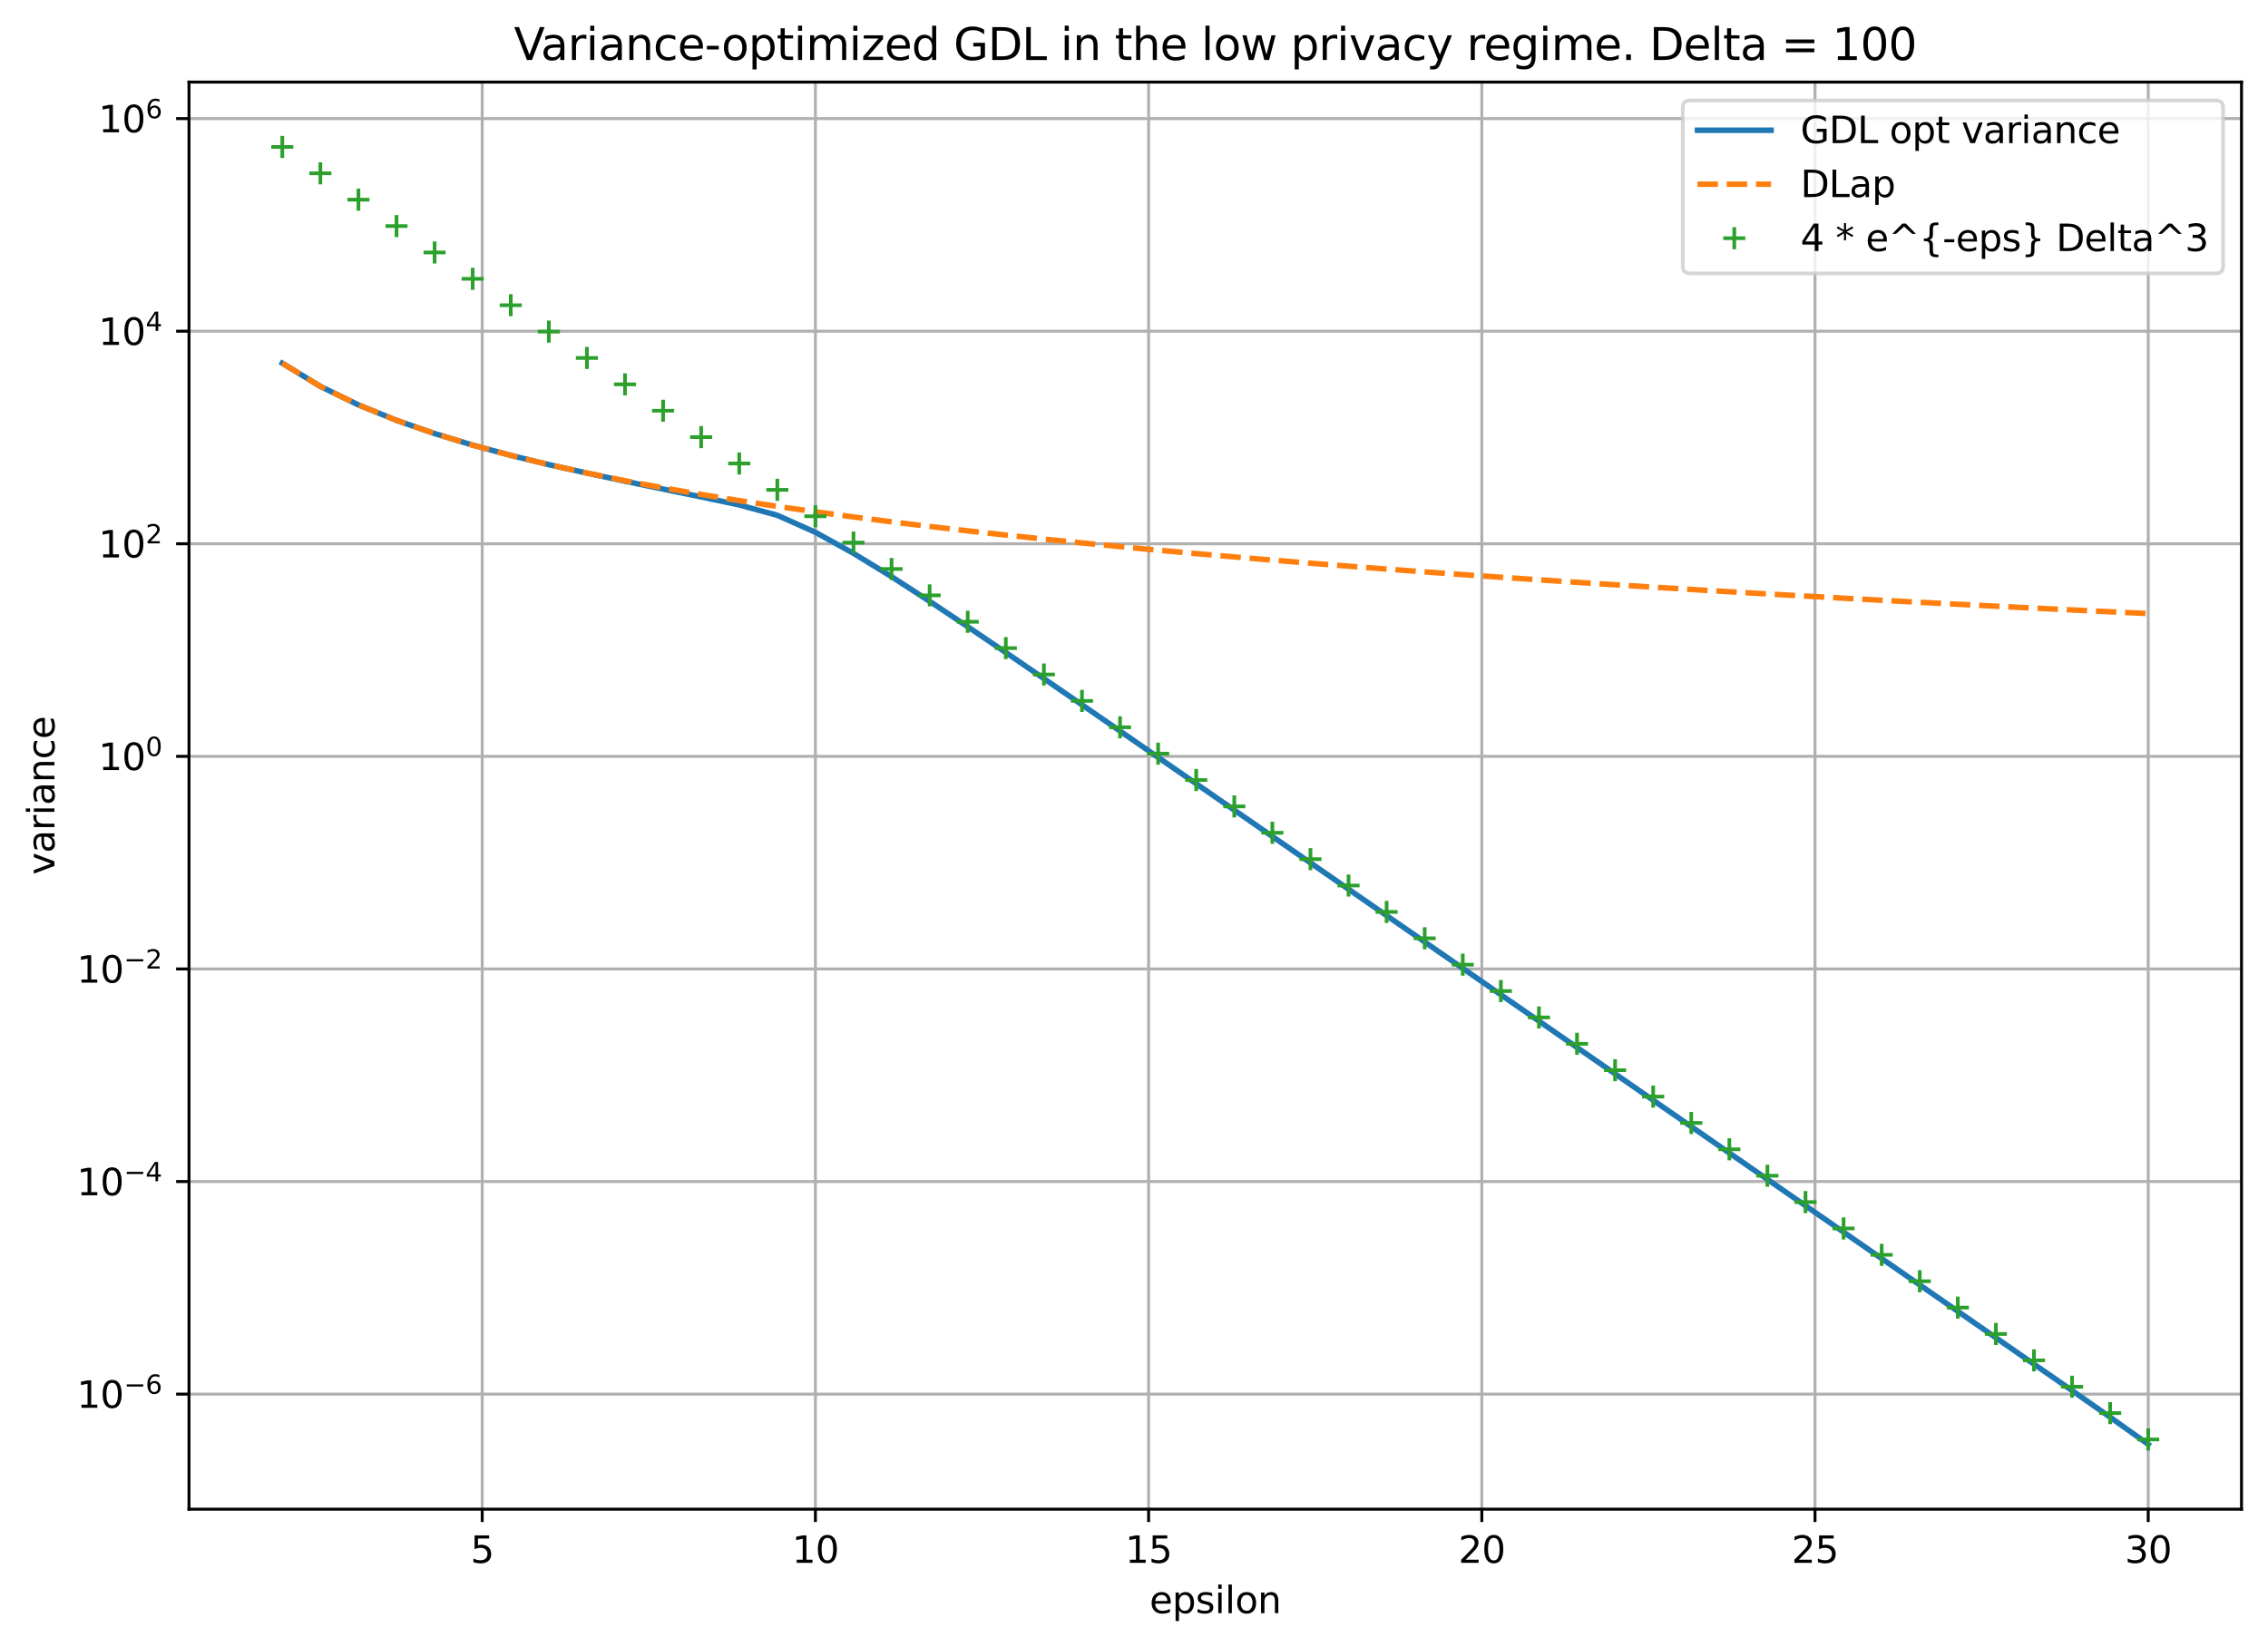 <?xml version="1.0" encoding="utf-8" standalone="no"?>
<!DOCTYPE svg PUBLIC "-//W3C//DTD SVG 1.1//EN"
  "http://www.w3.org/Graphics/SVG/1.1/DTD/svg11.dtd">
<svg xmlns:xlink="http://www.w3.org/1999/xlink" width="616.578pt" height="447.954pt" viewBox="0 0 616.578 447.954" xmlns="http://www.w3.org/2000/svg" version="1.1">
 <defs>
  <style type="text/css">*{stroke-linejoin: round; stroke-linecap: butt}</style>
 </defs>
 <g id="figure_1">
  <g id="patch_1">
   <path d="M 0 447.954 
L 616.578 447.954 
L 616.578 0 
L 0 0 
z
" style="fill: #ffffff"/>
  </g>
  <g id="axes_1">
   <g id="patch_2">
    <path d="M 51.378 410.398 
L 609.378 410.398 
L 609.378 22.318 
L 51.378 22.318 
z
" style="fill: #ffffff"/>
   </g>
   <g id="matplotlib.axis_1">
    <g id="xtick_1">
     <g id="line2d_1">
      <path d="M 131.092 410.398 
L 131.092 22.318 
" clip-path="url(#pfd96008041)" style="fill: none; stroke: #b0b0b0; stroke-width: 0.8; stroke-linecap: square"/>
     </g>
     <g id="line2d_2">
      <defs>
       <path id="m57e7117f7c" d="M 0 0 
L 0 3.5 
" style="stroke: #000000; stroke-width: 0.8"/>
      </defs>
      <g>
       <use xlink:href="#m57e7117f7c" x="131.092" y="410.398" style="stroke: #000000; stroke-width: 0.8"/>
      </g>
     </g>
     <g id="text_1">
      <!-- 5 -->
      <g transform="translate(127.911 424.997) scale(0.1 -0.1)">
       <defs>
        <path id="DejaVuSans-35" d="M 691 4666 
L 3169 4666 
L 3169 4134 
L 1269 4134 
L 1269 2991 
Q 1406 3038 1543 3061 
Q 1681 3084 1819 3084 
Q 2600 3084 3056 2656 
Q 3513 2228 3513 1497 
Q 3513 744 3044 326 
Q 2575 -91 1722 -91 
Q 1428 -91 1123 -41 
Q 819 9 494 109 
L 494 744 
Q 775 591 1075 516 
Q 1375 441 1709 441 
Q 2250 441 2565 725 
Q 2881 1009 2881 1497 
Q 2881 1984 2565 2268 
Q 2250 2553 1709 2553 
Q 1456 2553 1204 2497 
Q 953 2441 691 2322 
L 691 4666 
z
" transform="scale(0.016)"/>
       </defs>
       <use xlink:href="#DejaVuSans-35"/>
      </g>
     </g>
    </g>
    <g id="xtick_2">
     <g id="line2d_3">
      <path d="M 221.677 410.398 
L 221.677 22.318 
" clip-path="url(#pfd96008041)" style="fill: none; stroke: #b0b0b0; stroke-width: 0.8; stroke-linecap: square"/>
     </g>
     <g id="line2d_4">
      <g>
       <use xlink:href="#m57e7117f7c" x="221.677" y="410.398" style="stroke: #000000; stroke-width: 0.8"/>
      </g>
     </g>
     <g id="text_2">
      <!-- 10 -->
      <g transform="translate(215.314 424.997) scale(0.1 -0.1)">
       <defs>
        <path id="DejaVuSans-31" d="M 794 531 
L 1825 531 
L 1825 4091 
L 703 3866 
L 703 4441 
L 1819 4666 
L 2450 4666 
L 2450 531 
L 3481 531 
L 3481 0 
L 794 0 
L 794 531 
z
" transform="scale(0.016)"/>
        <path id="DejaVuSans-30" d="M 2034 4250 
Q 1547 4250 1301 3770 
Q 1056 3291 1056 2328 
Q 1056 1369 1301 889 
Q 1547 409 2034 409 
Q 2525 409 2770 889 
Q 3016 1369 3016 2328 
Q 3016 3291 2770 3770 
Q 2525 4250 2034 4250 
z
M 2034 4750 
Q 2819 4750 3233 4129 
Q 3647 3509 3647 2328 
Q 3647 1150 3233 529 
Q 2819 -91 2034 -91 
Q 1250 -91 836 529 
Q 422 1150 422 2328 
Q 422 3509 836 4129 
Q 1250 4750 2034 4750 
z
" transform="scale(0.016)"/>
       </defs>
       <use xlink:href="#DejaVuSans-31"/>
       <use xlink:href="#DejaVuSans-30" x="63.623"/>
      </g>
     </g>
    </g>
    <g id="xtick_3">
     <g id="line2d_5">
      <path d="M 312.261 410.398 
L 312.261 22.318 
" clip-path="url(#pfd96008041)" style="fill: none; stroke: #b0b0b0; stroke-width: 0.8; stroke-linecap: square"/>
     </g>
     <g id="line2d_6">
      <g>
       <use xlink:href="#m57e7117f7c" x="312.261" y="410.398" style="stroke: #000000; stroke-width: 0.8"/>
      </g>
     </g>
     <g id="text_3">
      <!-- 15 -->
      <g transform="translate(305.899 424.997) scale(0.1 -0.1)">
       <use xlink:href="#DejaVuSans-31"/>
       <use xlink:href="#DejaVuSans-35" x="63.623"/>
      </g>
     </g>
    </g>
    <g id="xtick_4">
     <g id="line2d_7">
      <path d="M 402.846 410.398 
L 402.846 22.318 
" clip-path="url(#pfd96008041)" style="fill: none; stroke: #b0b0b0; stroke-width: 0.8; stroke-linecap: square"/>
     </g>
     <g id="line2d_8">
      <g>
       <use xlink:href="#m57e7117f7c" x="402.846" y="410.398" style="stroke: #000000; stroke-width: 0.8"/>
      </g>
     </g>
     <g id="text_4">
      <!-- 20 -->
      <g transform="translate(396.483 424.997) scale(0.1 -0.1)">
       <defs>
        <path id="DejaVuSans-32" d="M 1228 531 
L 3431 531 
L 3431 0 
L 469 0 
L 469 531 
Q 828 903 1448 1529 
Q 2069 2156 2228 2338 
Q 2531 2678 2651 2914 
Q 2772 3150 2772 3378 
Q 2772 3750 2511 3984 
Q 2250 4219 1831 4219 
Q 1534 4219 1204 4116 
Q 875 4013 500 3803 
L 500 4441 
Q 881 4594 1212 4672 
Q 1544 4750 1819 4750 
Q 2544 4750 2975 4387 
Q 3406 4025 3406 3419 
Q 3406 3131 3298 2873 
Q 3191 2616 2906 2266 
Q 2828 2175 2409 1742 
Q 1991 1309 1228 531 
z
" transform="scale(0.016)"/>
       </defs>
       <use xlink:href="#DejaVuSans-32"/>
       <use xlink:href="#DejaVuSans-30" x="63.623"/>
      </g>
     </g>
    </g>
    <g id="xtick_5">
     <g id="line2d_9">
      <path d="M 493.43 410.398 
L 493.43 22.318 
" clip-path="url(#pfd96008041)" style="fill: none; stroke: #b0b0b0; stroke-width: 0.8; stroke-linecap: square"/>
     </g>
     <g id="line2d_10">
      <g>
       <use xlink:href="#m57e7117f7c" x="493.43" y="410.398" style="stroke: #000000; stroke-width: 0.8"/>
      </g>
     </g>
     <g id="text_5">
      <!-- 25 -->
      <g transform="translate(487.068 424.997) scale(0.1 -0.1)">
       <use xlink:href="#DejaVuSans-32"/>
       <use xlink:href="#DejaVuSans-35" x="63.623"/>
      </g>
     </g>
    </g>
    <g id="xtick_6">
     <g id="line2d_11">
      <path d="M 584.014 410.398 
L 584.014 22.318 
" clip-path="url(#pfd96008041)" style="fill: none; stroke: #b0b0b0; stroke-width: 0.8; stroke-linecap: square"/>
     </g>
     <g id="line2d_12">
      <g>
       <use xlink:href="#m57e7117f7c" x="584.014" y="410.398" style="stroke: #000000; stroke-width: 0.8"/>
      </g>
     </g>
     <g id="text_6">
      <!-- 30 -->
      <g transform="translate(577.652 424.997) scale(0.1 -0.1)">
       <defs>
        <path id="DejaVuSans-33" d="M 2597 2516 
Q 3050 2419 3304 2112 
Q 3559 1806 3559 1356 
Q 3559 666 3084 287 
Q 2609 -91 1734 -91 
Q 1441 -91 1130 -33 
Q 819 25 488 141 
L 488 750 
Q 750 597 1062 519 
Q 1375 441 1716 441 
Q 2309 441 2620 675 
Q 2931 909 2931 1356 
Q 2931 1769 2642 2001 
Q 2353 2234 1838 2234 
L 1294 2234 
L 1294 2753 
L 1863 2753 
Q 2328 2753 2575 2939 
Q 2822 3125 2822 3475 
Q 2822 3834 2567 4026 
Q 2313 4219 1838 4219 
Q 1578 4219 1281 4162 
Q 984 4106 628 3988 
L 628 4550 
Q 988 4650 1302 4700 
Q 1616 4750 1894 4750 
Q 2613 4750 3031 4423 
Q 3450 4097 3450 3541 
Q 3450 3153 3228 2886 
Q 3006 2619 2597 2516 
z
" transform="scale(0.016)"/>
       </defs>
       <use xlink:href="#DejaVuSans-33"/>
       <use xlink:href="#DejaVuSans-30" x="63.623"/>
      </g>
     </g>
    </g>
    <g id="text_7">
     <!-- epsilon -->
     <g transform="translate(312.516 438.675) scale(0.1 -0.1)">
      <defs>
       <path id="DejaVuSans-65" d="M 3597 1894 
L 3597 1613 
L 953 1613 
Q 991 1019 1311 708 
Q 1631 397 2203 397 
Q 2534 397 2845 478 
Q 3156 559 3463 722 
L 3463 178 
Q 3153 47 2828 -22 
Q 2503 -91 2169 -91 
Q 1331 -91 842 396 
Q 353 884 353 1716 
Q 353 2575 817 3079 
Q 1281 3584 2069 3584 
Q 2775 3584 3186 3129 
Q 3597 2675 3597 1894 
z
M 3022 2063 
Q 3016 2534 2758 2815 
Q 2500 3097 2075 3097 
Q 1594 3097 1305 2825 
Q 1016 2553 972 2059 
L 3022 2063 
z
" transform="scale(0.016)"/>
       <path id="DejaVuSans-70" d="M 1159 525 
L 1159 -1331 
L 581 -1331 
L 581 3500 
L 1159 3500 
L 1159 2969 
Q 1341 3281 1617 3432 
Q 1894 3584 2278 3584 
Q 2916 3584 3314 3078 
Q 3713 2572 3713 1747 
Q 3713 922 3314 415 
Q 2916 -91 2278 -91 
Q 1894 -91 1617 61 
Q 1341 213 1159 525 
z
M 3116 1747 
Q 3116 2381 2855 2742 
Q 2594 3103 2138 3103 
Q 1681 3103 1420 2742 
Q 1159 2381 1159 1747 
Q 1159 1113 1420 752 
Q 1681 391 2138 391 
Q 2594 391 2855 752 
Q 3116 1113 3116 1747 
z
" transform="scale(0.016)"/>
       <path id="DejaVuSans-73" d="M 2834 3397 
L 2834 2853 
Q 2591 2978 2328 3040 
Q 2066 3103 1784 3103 
Q 1356 3103 1142 2972 
Q 928 2841 928 2578 
Q 928 2378 1081 2264 
Q 1234 2150 1697 2047 
L 1894 2003 
Q 2506 1872 2764 1633 
Q 3022 1394 3022 966 
Q 3022 478 2636 193 
Q 2250 -91 1575 -91 
Q 1294 -91 989 -36 
Q 684 19 347 128 
L 347 722 
Q 666 556 975 473 
Q 1284 391 1588 391 
Q 1994 391 2212 530 
Q 2431 669 2431 922 
Q 2431 1156 2273 1281 
Q 2116 1406 1581 1522 
L 1381 1569 
Q 847 1681 609 1914 
Q 372 2147 372 2553 
Q 372 3047 722 3315 
Q 1072 3584 1716 3584 
Q 2034 3584 2315 3537 
Q 2597 3491 2834 3397 
z
" transform="scale(0.016)"/>
       <path id="DejaVuSans-69" d="M 603 3500 
L 1178 3500 
L 1178 0 
L 603 0 
L 603 3500 
z
M 603 4863 
L 1178 4863 
L 1178 4134 
L 603 4134 
L 603 4863 
z
" transform="scale(0.016)"/>
       <path id="DejaVuSans-6c" d="M 603 4863 
L 1178 4863 
L 1178 0 
L 603 0 
L 603 4863 
z
" transform="scale(0.016)"/>
       <path id="DejaVuSans-6f" d="M 1959 3097 
Q 1497 3097 1228 2736 
Q 959 2375 959 1747 
Q 959 1119 1226 758 
Q 1494 397 1959 397 
Q 2419 397 2687 759 
Q 2956 1122 2956 1747 
Q 2956 2369 2687 2733 
Q 2419 3097 1959 3097 
z
M 1959 3584 
Q 2709 3584 3137 3096 
Q 3566 2609 3566 1747 
Q 3566 888 3137 398 
Q 2709 -91 1959 -91 
Q 1206 -91 779 398 
Q 353 888 353 1747 
Q 353 2609 779 3096 
Q 1206 3584 1959 3584 
z
" transform="scale(0.016)"/>
       <path id="DejaVuSans-6e" d="M 3513 2113 
L 3513 0 
L 2938 0 
L 2938 2094 
Q 2938 2591 2744 2837 
Q 2550 3084 2163 3084 
Q 1697 3084 1428 2787 
Q 1159 2491 1159 1978 
L 1159 0 
L 581 0 
L 581 3500 
L 1159 3500 
L 1159 2956 
Q 1366 3272 1645 3428 
Q 1925 3584 2291 3584 
Q 2894 3584 3203 3211 
Q 3513 2838 3513 2113 
z
" transform="scale(0.016)"/>
      </defs>
      <use xlink:href="#DejaVuSans-65"/>
      <use xlink:href="#DejaVuSans-70" x="61.523"/>
      <use xlink:href="#DejaVuSans-73" x="125"/>
      <use xlink:href="#DejaVuSans-69" x="177.1"/>
      <use xlink:href="#DejaVuSans-6c" x="204.883"/>
      <use xlink:href="#DejaVuSans-6f" x="232.666"/>
      <use xlink:href="#DejaVuSans-6e" x="293.848"/>
     </g>
    </g>
   </g>
   <g id="matplotlib.axis_2">
    <g id="ytick_1">
     <g id="line2d_13">
      <path d="M 51.378 379.115 
L 609.378 379.115 
" clip-path="url(#pfd96008041)" style="fill: none; stroke: #b0b0b0; stroke-width: 0.8; stroke-linecap: square"/>
     </g>
     <g id="line2d_14">
      <defs>
       <path id="mcd024472d4" d="M 0 0 
L -3.5 0 
" style="stroke: #000000; stroke-width: 0.8"/>
      </defs>
      <g>
       <use xlink:href="#mcd024472d4" x="51.378" y="379.115" style="stroke: #000000; stroke-width: 0.8"/>
      </g>
     </g>
     <g id="text_8">
      <!-- $\mathdefault{10^{-6}}$ -->
      <g transform="translate(20.878 382.914) scale(0.1 -0.1)">
       <defs>
        <path id="DejaVuSans-2212" d="M 678 2272 
L 4684 2272 
L 4684 1741 
L 678 1741 
L 678 2272 
z
" transform="scale(0.016)"/>
        <path id="DejaVuSans-36" d="M 2113 2584 
Q 1688 2584 1439 2293 
Q 1191 2003 1191 1497 
Q 1191 994 1439 701 
Q 1688 409 2113 409 
Q 2538 409 2786 701 
Q 3034 994 3034 1497 
Q 3034 2003 2786 2293 
Q 2538 2584 2113 2584 
z
M 3366 4563 
L 3366 3988 
Q 3128 4100 2886 4159 
Q 2644 4219 2406 4219 
Q 1781 4219 1451 3797 
Q 1122 3375 1075 2522 
Q 1259 2794 1537 2939 
Q 1816 3084 2150 3084 
Q 2853 3084 3261 2657 
Q 3669 2231 3669 1497 
Q 3669 778 3244 343 
Q 2819 -91 2113 -91 
Q 1303 -91 875 529 
Q 447 1150 447 2328 
Q 447 3434 972 4092 
Q 1497 4750 2381 4750 
Q 2619 4750 2861 4703 
Q 3103 4656 3366 4563 
z
" transform="scale(0.016)"/>
       </defs>
       <use xlink:href="#DejaVuSans-31" transform="translate(0 0.766)"/>
       <use xlink:href="#DejaVuSans-30" transform="translate(63.623 0.766)"/>
       <use xlink:href="#DejaVuSans-2212" transform="translate(128.203 39.047) scale(0.7)"/>
       <use xlink:href="#DejaVuSans-36" transform="translate(186.855 39.047) scale(0.7)"/>
      </g>
     </g>
    </g>
    <g id="ytick_2">
     <g id="line2d_15">
      <path d="M 51.378 321.305 
L 609.378 321.305 
" clip-path="url(#pfd96008041)" style="fill: none; stroke: #b0b0b0; stroke-width: 0.8; stroke-linecap: square"/>
     </g>
     <g id="line2d_16">
      <g>
       <use xlink:href="#mcd024472d4" x="51.378" y="321.305" style="stroke: #000000; stroke-width: 0.8"/>
      </g>
     </g>
     <g id="text_9">
      <!-- $\mathdefault{10^{-4}}$ -->
      <g transform="translate(20.878 325.104) scale(0.1 -0.1)">
       <defs>
        <path id="DejaVuSans-34" d="M 2419 4116 
L 825 1625 
L 2419 1625 
L 2419 4116 
z
M 2253 4666 
L 3047 4666 
L 3047 1625 
L 3713 1625 
L 3713 1100 
L 3047 1100 
L 3047 0 
L 2419 0 
L 2419 1100 
L 313 1100 
L 313 1709 
L 2253 4666 
z
" transform="scale(0.016)"/>
       </defs>
       <use xlink:href="#DejaVuSans-31" transform="translate(0 0.684)"/>
       <use xlink:href="#DejaVuSans-30" transform="translate(63.623 0.684)"/>
       <use xlink:href="#DejaVuSans-2212" transform="translate(128.203 38.966) scale(0.7)"/>
       <use xlink:href="#DejaVuSans-34" transform="translate(186.855 38.966) scale(0.7)"/>
      </g>
     </g>
    </g>
    <g id="ytick_3">
     <g id="line2d_17">
      <path d="M 51.378 263.495 
L 609.378 263.495 
" clip-path="url(#pfd96008041)" style="fill: none; stroke: #b0b0b0; stroke-width: 0.8; stroke-linecap: square"/>
     </g>
     <g id="line2d_18">
      <g>
       <use xlink:href="#mcd024472d4" x="51.378" y="263.495" style="stroke: #000000; stroke-width: 0.8"/>
      </g>
     </g>
     <g id="text_10">
      <!-- $\mathdefault{10^{-2}}$ -->
      <g transform="translate(20.878 267.294) scale(0.1 -0.1)">
       <use xlink:href="#DejaVuSans-31" transform="translate(0 0.766)"/>
       <use xlink:href="#DejaVuSans-30" transform="translate(63.623 0.766)"/>
       <use xlink:href="#DejaVuSans-2212" transform="translate(128.203 39.047) scale(0.7)"/>
       <use xlink:href="#DejaVuSans-32" transform="translate(186.855 39.047) scale(0.7)"/>
      </g>
     </g>
    </g>
    <g id="ytick_4">
     <g id="line2d_19">
      <path d="M 51.378 205.685 
L 609.378 205.685 
" clip-path="url(#pfd96008041)" style="fill: none; stroke: #b0b0b0; stroke-width: 0.8; stroke-linecap: square"/>
     </g>
     <g id="line2d_20">
      <g>
       <use xlink:href="#mcd024472d4" x="51.378" y="205.685" style="stroke: #000000; stroke-width: 0.8"/>
      </g>
     </g>
     <g id="text_11">
      <!-- $\mathdefault{10^{0}}$ -->
      <g transform="translate(26.778 209.484) scale(0.1 -0.1)">
       <use xlink:href="#DejaVuSans-31" transform="translate(0 0.766)"/>
       <use xlink:href="#DejaVuSans-30" transform="translate(63.623 0.766)"/>
       <use xlink:href="#DejaVuSans-30" transform="translate(128.203 39.047) scale(0.7)"/>
      </g>
     </g>
    </g>
    <g id="ytick_5">
     <g id="line2d_21">
      <path d="M 51.378 147.874 
L 609.378 147.874 
" clip-path="url(#pfd96008041)" style="fill: none; stroke: #b0b0b0; stroke-width: 0.8; stroke-linecap: square"/>
     </g>
     <g id="line2d_22">
      <g>
       <use xlink:href="#mcd024472d4" x="51.378" y="147.874" style="stroke: #000000; stroke-width: 0.8"/>
      </g>
     </g>
     <g id="text_12">
      <!-- $\mathdefault{10^{2}}$ -->
      <g transform="translate(26.778 151.674) scale(0.1 -0.1)">
       <use xlink:href="#DejaVuSans-31" transform="translate(0 0.766)"/>
       <use xlink:href="#DejaVuSans-30" transform="translate(63.623 0.766)"/>
       <use xlink:href="#DejaVuSans-32" transform="translate(128.203 39.047) scale(0.7)"/>
      </g>
     </g>
    </g>
    <g id="ytick_6">
     <g id="line2d_23">
      <path d="M 51.378 90.064 
L 609.378 90.064 
" clip-path="url(#pfd96008041)" style="fill: none; stroke: #b0b0b0; stroke-width: 0.8; stroke-linecap: square"/>
     </g>
     <g id="line2d_24">
      <g>
       <use xlink:href="#mcd024472d4" x="51.378" y="90.064" style="stroke: #000000; stroke-width: 0.8"/>
      </g>
     </g>
     <g id="text_13">
      <!-- $\mathdefault{10^{4}}$ -->
      <g transform="translate(26.778 93.863) scale(0.1 -0.1)">
       <use xlink:href="#DejaVuSans-31" transform="translate(0 0.684)"/>
       <use xlink:href="#DejaVuSans-30" transform="translate(63.623 0.684)"/>
       <use xlink:href="#DejaVuSans-34" transform="translate(128.203 38.966) scale(0.7)"/>
      </g>
     </g>
    </g>
    <g id="ytick_7">
     <g id="line2d_25">
      <path d="M 51.378 32.254 
L 609.378 32.254 
" clip-path="url(#pfd96008041)" style="fill: none; stroke: #b0b0b0; stroke-width: 0.8; stroke-linecap: square"/>
     </g>
     <g id="line2d_26">
      <g>
       <use xlink:href="#mcd024472d4" x="51.378" y="32.254" style="stroke: #000000; stroke-width: 0.8"/>
      </g>
     </g>
     <g id="text_14">
      <!-- $\mathdefault{10^{6}}$ -->
      <g transform="translate(26.778 36.053) scale(0.1 -0.1)">
       <use xlink:href="#DejaVuSans-31" transform="translate(0 0.766)"/>
       <use xlink:href="#DejaVuSans-30" transform="translate(63.623 0.766)"/>
       <use xlink:href="#DejaVuSans-36" transform="translate(128.203 39.047) scale(0.7)"/>
      </g>
     </g>
    </g>
    <g id="text_15">
     <!-- variance -->
     <g transform="translate(14.798 237.885) rotate(-90) scale(0.1 -0.1)">
      <defs>
       <path id="DejaVuSans-76" d="M 191 3500 
L 800 3500 
L 1894 563 
L 2988 3500 
L 3597 3500 
L 2284 0 
L 1503 0 
L 191 3500 
z
" transform="scale(0.016)"/>
       <path id="DejaVuSans-61" d="M 2194 1759 
Q 1497 1759 1228 1600 
Q 959 1441 959 1056 
Q 959 750 1161 570 
Q 1363 391 1709 391 
Q 2188 391 2477 730 
Q 2766 1069 2766 1631 
L 2766 1759 
L 2194 1759 
z
M 3341 1997 
L 3341 0 
L 2766 0 
L 2766 531 
Q 2569 213 2275 61 
Q 1981 -91 1556 -91 
Q 1019 -91 701 211 
Q 384 513 384 1019 
Q 384 1609 779 1909 
Q 1175 2209 1959 2209 
L 2766 2209 
L 2766 2266 
Q 2766 2663 2505 2880 
Q 2244 3097 1772 3097 
Q 1472 3097 1187 3025 
Q 903 2953 641 2809 
L 641 3341 
Q 956 3463 1253 3523 
Q 1550 3584 1831 3584 
Q 2591 3584 2966 3190 
Q 3341 2797 3341 1997 
z
" transform="scale(0.016)"/>
       <path id="DejaVuSans-72" d="M 2631 2963 
Q 2534 3019 2420 3045 
Q 2306 3072 2169 3072 
Q 1681 3072 1420 2755 
Q 1159 2438 1159 1844 
L 1159 0 
L 581 0 
L 581 3500 
L 1159 3500 
L 1159 2956 
Q 1341 3275 1631 3429 
Q 1922 3584 2338 3584 
Q 2397 3584 2469 3576 
Q 2541 3569 2628 3553 
L 2631 2963 
z
" transform="scale(0.016)"/>
       <path id="DejaVuSans-63" d="M 3122 3366 
L 3122 2828 
Q 2878 2963 2633 3030 
Q 2388 3097 2138 3097 
Q 1578 3097 1268 2742 
Q 959 2388 959 1747 
Q 959 1106 1268 751 
Q 1578 397 2138 397 
Q 2388 397 2633 464 
Q 2878 531 3122 666 
L 3122 134 
Q 2881 22 2623 -34 
Q 2366 -91 2075 -91 
Q 1284 -91 818 406 
Q 353 903 353 1747 
Q 353 2603 823 3093 
Q 1294 3584 2113 3584 
Q 2378 3584 2631 3529 
Q 2884 3475 3122 3366 
z
" transform="scale(0.016)"/>
      </defs>
      <use xlink:href="#DejaVuSans-76"/>
      <use xlink:href="#DejaVuSans-61" x="59.18"/>
      <use xlink:href="#DejaVuSans-72" x="120.459"/>
      <use xlink:href="#DejaVuSans-69" x="161.572"/>
      <use xlink:href="#DejaVuSans-61" x="189.355"/>
      <use xlink:href="#DejaVuSans-6e" x="250.635"/>
      <use xlink:href="#DejaVuSans-63" x="314.014"/>
      <use xlink:href="#DejaVuSans-65" x="368.994"/>
     </g>
    </g>
   </g>
   <g id="line2d_27">
    <path d="M 76.742 98.766 
L 87.094 105.076 
L 97.447 110.114 
L 107.799 114.309 
L 118.152 117.902 
L 128.504 121.045 
L 138.857 123.838 
L 149.209 126.352 
L 159.562 128.656 
L 169.914 130.861 
L 180.267 133.005 
L 190.619 135.127 
L 200.972 137.319 
L 211.324 140.132 
L 221.677 144.749 
L 232.029 150.476 
L 242.382 156.821 
L 252.734 163.522 
L 263.087 170.426 
L 273.439 177.447 
L 283.792 184.534 
L 294.144 191.659 
L 304.497 198.805 
L 314.849 205.963 
L 325.202 213.127 
L 335.554 220.295 
L 345.907 227.466 
L 356.259 234.638 
L 366.612 241.81 
L 376.964 248.983 
L 387.317 256.156 
L 397.669 263.329 
L 408.022 270.502 
L 418.374 277.676 
L 428.727 284.849 
L 439.079 292.022 
L 449.432 299.196 
L 459.784 306.369 
L 470.137 313.543 
L 480.489 320.716 
L 490.842 327.89 
L 501.194 335.064 
L 511.547 342.241 
L 521.899 349.418 
L 532.252 356.6 
L 542.604 363.788 
L 552.957 370.975 
L 563.309 378.142 
L 573.662 385.397 
L 584.014 392.758 
" clip-path="url(#pfd96008041)" style="fill: none; stroke: #1f77b4; stroke-width: 1.5; stroke-linecap: square"/>
   </g>
   <g id="line2d_28">
    <path d="M 76.742 98.766 
L 87.094 105.076 
L 97.447 110.114 
L 107.799 114.309 
L 118.152 117.902 
L 128.504 121.045 
L 138.857 123.838 
L 149.209 126.352 
L 159.562 128.637 
L 169.914 130.731 
L 180.267 132.664 
L 190.619 134.459 
L 200.972 136.134 
L 211.324 137.705 
L 221.677 139.184 
L 232.029 140.58 
L 242.382 141.903 
L 252.734 143.16 
L 263.087 144.357 
L 273.439 145.5 
L 283.792 146.593 
L 294.144 147.641 
L 304.497 148.647 
L 314.849 149.615 
L 325.202 150.547 
L 335.554 151.446 
L 345.907 152.313 
L 356.259 153.152 
L 366.612 153.964 
L 376.964 154.751 
L 387.317 155.514 
L 397.669 156.255 
L 408.022 156.975 
L 418.374 157.675 
L 428.727 158.356 
L 439.079 159.019 
L 449.432 159.666 
L 459.784 160.296 
L 470.137 160.911 
L 480.489 161.512 
L 490.842 162.099 
L 501.194 162.673 
L 511.547 163.234 
L 521.899 163.783 
L 532.252 164.32 
L 542.604 164.846 
L 552.957 165.362 
L 563.309 165.868 
L 573.662 166.363 
L 584.014 166.85 
" clip-path="url(#pfd96008041)" style="fill: none; stroke-dasharray: 5.55,2.4; stroke-dashoffset: 0; stroke: #ff7f0e; stroke-width: 1.5"/>
   </g>
   <g id="line2d_29">
    <defs>
     <path id="m34c34f10bd" d="M -3 0 
L 3 0 
M 0 3 
L 0 -3 
" style="stroke: #2ca02c"/>
    </defs>
    <g clip-path="url(#pfd96008041)">
     <use xlink:href="#m34c34f10bd" x="76.742" y="39.958" style="fill: #2ca02c; stroke: #2ca02c"/>
     <use xlink:href="#m34c34f10bd" x="87.094" y="47.131" style="fill: #2ca02c; stroke: #2ca02c"/>
     <use xlink:href="#m34c34f10bd" x="97.447" y="54.305" style="fill: #2ca02c; stroke: #2ca02c"/>
     <use xlink:href="#m34c34f10bd" x="107.799" y="61.478" style="fill: #2ca02c; stroke: #2ca02c"/>
     <use xlink:href="#m34c34f10bd" x="118.152" y="68.651" style="fill: #2ca02c; stroke: #2ca02c"/>
     <use xlink:href="#m34c34f10bd" x="128.504" y="75.825" style="fill: #2ca02c; stroke: #2ca02c"/>
     <use xlink:href="#m34c34f10bd" x="138.857" y="82.998" style="fill: #2ca02c; stroke: #2ca02c"/>
     <use xlink:href="#m34c34f10bd" x="149.209" y="90.171" style="fill: #2ca02c; stroke: #2ca02c"/>
     <use xlink:href="#m34c34f10bd" x="159.562" y="97.345" style="fill: #2ca02c; stroke: #2ca02c"/>
     <use xlink:href="#m34c34f10bd" x="169.914" y="104.518" style="fill: #2ca02c; stroke: #2ca02c"/>
     <use xlink:href="#m34c34f10bd" x="180.267" y="111.691" style="fill: #2ca02c; stroke: #2ca02c"/>
     <use xlink:href="#m34c34f10bd" x="190.619" y="118.865" style="fill: #2ca02c; stroke: #2ca02c"/>
     <use xlink:href="#m34c34f10bd" x="200.972" y="126.038" style="fill: #2ca02c; stroke: #2ca02c"/>
     <use xlink:href="#m34c34f10bd" x="211.324" y="133.211" style="fill: #2ca02c; stroke: #2ca02c"/>
     <use xlink:href="#m34c34f10bd" x="221.677" y="140.385" style="fill: #2ca02c; stroke: #2ca02c"/>
     <use xlink:href="#m34c34f10bd" x="232.029" y="147.558" style="fill: #2ca02c; stroke: #2ca02c"/>
     <use xlink:href="#m34c34f10bd" x="242.382" y="154.731" style="fill: #2ca02c; stroke: #2ca02c"/>
     <use xlink:href="#m34c34f10bd" x="252.734" y="161.905" style="fill: #2ca02c; stroke: #2ca02c"/>
     <use xlink:href="#m34c34f10bd" x="263.087" y="169.078" style="fill: #2ca02c; stroke: #2ca02c"/>
     <use xlink:href="#m34c34f10bd" x="273.439" y="176.251" style="fill: #2ca02c; stroke: #2ca02c"/>
     <use xlink:href="#m34c34f10bd" x="283.792" y="183.425" style="fill: #2ca02c; stroke: #2ca02c"/>
     <use xlink:href="#m34c34f10bd" x="294.144" y="190.598" style="fill: #2ca02c; stroke: #2ca02c"/>
     <use xlink:href="#m34c34f10bd" x="304.497" y="197.771" style="fill: #2ca02c; stroke: #2ca02c"/>
     <use xlink:href="#m34c34f10bd" x="314.849" y="204.945" style="fill: #2ca02c; stroke: #2ca02c"/>
     <use xlink:href="#m34c34f10bd" x="325.202" y="212.118" style="fill: #2ca02c; stroke: #2ca02c"/>
     <use xlink:href="#m34c34f10bd" x="335.554" y="219.291" style="fill: #2ca02c; stroke: #2ca02c"/>
     <use xlink:href="#m34c34f10bd" x="345.907" y="226.465" style="fill: #2ca02c; stroke: #2ca02c"/>
     <use xlink:href="#m34c34f10bd" x="356.259" y="233.638" style="fill: #2ca02c; stroke: #2ca02c"/>
     <use xlink:href="#m34c34f10bd" x="366.612" y="240.811" style="fill: #2ca02c; stroke: #2ca02c"/>
     <use xlink:href="#m34c34f10bd" x="376.964" y="247.985" style="fill: #2ca02c; stroke: #2ca02c"/>
     <use xlink:href="#m34c34f10bd" x="387.317" y="255.158" style="fill: #2ca02c; stroke: #2ca02c"/>
     <use xlink:href="#m34c34f10bd" x="397.669" y="262.331" style="fill: #2ca02c; stroke: #2ca02c"/>
     <use xlink:href="#m34c34f10bd" x="408.022" y="269.505" style="fill: #2ca02c; stroke: #2ca02c"/>
     <use xlink:href="#m34c34f10bd" x="418.374" y="276.678" style="fill: #2ca02c; stroke: #2ca02c"/>
     <use xlink:href="#m34c34f10bd" x="428.727" y="283.851" style="fill: #2ca02c; stroke: #2ca02c"/>
     <use xlink:href="#m34c34f10bd" x="439.079" y="291.025" style="fill: #2ca02c; stroke: #2ca02c"/>
     <use xlink:href="#m34c34f10bd" x="449.432" y="298.198" style="fill: #2ca02c; stroke: #2ca02c"/>
     <use xlink:href="#m34c34f10bd" x="459.784" y="305.371" style="fill: #2ca02c; stroke: #2ca02c"/>
     <use xlink:href="#m34c34f10bd" x="470.137" y="312.545" style="fill: #2ca02c; stroke: #2ca02c"/>
     <use xlink:href="#m34c34f10bd" x="480.489" y="319.718" style="fill: #2ca02c; stroke: #2ca02c"/>
     <use xlink:href="#m34c34f10bd" x="490.842" y="326.891" style="fill: #2ca02c; stroke: #2ca02c"/>
     <use xlink:href="#m34c34f10bd" x="501.194" y="334.065" style="fill: #2ca02c; stroke: #2ca02c"/>
     <use xlink:href="#m34c34f10bd" x="511.547" y="341.238" style="fill: #2ca02c; stroke: #2ca02c"/>
     <use xlink:href="#m34c34f10bd" x="521.899" y="348.411" style="fill: #2ca02c; stroke: #2ca02c"/>
     <use xlink:href="#m34c34f10bd" x="532.252" y="355.585" style="fill: #2ca02c; stroke: #2ca02c"/>
     <use xlink:href="#m34c34f10bd" x="542.604" y="362.758" style="fill: #2ca02c; stroke: #2ca02c"/>
     <use xlink:href="#m34c34f10bd" x="552.957" y="369.931" style="fill: #2ca02c; stroke: #2ca02c"/>
     <use xlink:href="#m34c34f10bd" x="563.309" y="377.105" style="fill: #2ca02c; stroke: #2ca02c"/>
     <use xlink:href="#m34c34f10bd" x="573.662" y="384.278" style="fill: #2ca02c; stroke: #2ca02c"/>
     <use xlink:href="#m34c34f10bd" x="584.014" y="391.451" style="fill: #2ca02c; stroke: #2ca02c"/>
    </g>
   </g>
   <g id="patch_3">
    <path d="M 51.378 410.398 
L 51.378 22.318 
" style="fill: none; stroke: #000000; stroke-width: 0.8; stroke-linejoin: miter; stroke-linecap: square"/>
   </g>
   <g id="patch_4">
    <path d="M 609.378 410.398 
L 609.378 22.318 
" style="fill: none; stroke: #000000; stroke-width: 0.8; stroke-linejoin: miter; stroke-linecap: square"/>
   </g>
   <g id="patch_5">
    <path d="M 51.378 410.398 
L 609.378 410.398 
" style="fill: none; stroke: #000000; stroke-width: 0.8; stroke-linejoin: miter; stroke-linecap: square"/>
   </g>
   <g id="patch_6">
    <path d="M 51.378 22.318 
L 609.378 22.318 
" style="fill: none; stroke: #000000; stroke-width: 0.8; stroke-linejoin: miter; stroke-linecap: square"/>
   </g>
   <g id="text_16">
    <!-- Variance-optimized GDL in the low privacy regime. Delta = 100 -->
    <g transform="translate(139.734 16.318) scale(0.12 -0.12)">
     <defs>
      <path id="DejaVuSans-56" d="M 1831 0 
L 50 4666 
L 709 4666 
L 2188 738 
L 3669 4666 
L 4325 4666 
L 2547 0 
L 1831 0 
z
" transform="scale(0.016)"/>
      <path id="DejaVuSans-2d" d="M 313 2009 
L 1997 2009 
L 1997 1497 
L 313 1497 
L 313 2009 
z
" transform="scale(0.016)"/>
      <path id="DejaVuSans-74" d="M 1172 4494 
L 1172 3500 
L 2356 3500 
L 2356 3053 
L 1172 3053 
L 1172 1153 
Q 1172 725 1289 603 
Q 1406 481 1766 481 
L 2356 481 
L 2356 0 
L 1766 0 
Q 1100 0 847 248 
Q 594 497 594 1153 
L 594 3053 
L 172 3053 
L 172 3500 
L 594 3500 
L 594 4494 
L 1172 4494 
z
" transform="scale(0.016)"/>
      <path id="DejaVuSans-6d" d="M 3328 2828 
Q 3544 3216 3844 3400 
Q 4144 3584 4550 3584 
Q 5097 3584 5394 3201 
Q 5691 2819 5691 2113 
L 5691 0 
L 5113 0 
L 5113 2094 
Q 5113 2597 4934 2840 
Q 4756 3084 4391 3084 
Q 3944 3084 3684 2787 
Q 3425 2491 3425 1978 
L 3425 0 
L 2847 0 
L 2847 2094 
Q 2847 2600 2669 2842 
Q 2491 3084 2119 3084 
Q 1678 3084 1418 2786 
Q 1159 2488 1159 1978 
L 1159 0 
L 581 0 
L 581 3500 
L 1159 3500 
L 1159 2956 
Q 1356 3278 1631 3431 
Q 1906 3584 2284 3584 
Q 2666 3584 2933 3390 
Q 3200 3197 3328 2828 
z
" transform="scale(0.016)"/>
      <path id="DejaVuSans-7a" d="M 353 3500 
L 3084 3500 
L 3084 2975 
L 922 459 
L 3084 459 
L 3084 0 
L 275 0 
L 275 525 
L 2438 3041 
L 353 3041 
L 353 3500 
z
" transform="scale(0.016)"/>
      <path id="DejaVuSans-64" d="M 2906 2969 
L 2906 4863 
L 3481 4863 
L 3481 0 
L 2906 0 
L 2906 525 
Q 2725 213 2448 61 
Q 2172 -91 1784 -91 
Q 1150 -91 751 415 
Q 353 922 353 1747 
Q 353 2572 751 3078 
Q 1150 3584 1784 3584 
Q 2172 3584 2448 3432 
Q 2725 3281 2906 2969 
z
M 947 1747 
Q 947 1113 1208 752 
Q 1469 391 1925 391 
Q 2381 391 2643 752 
Q 2906 1113 2906 1747 
Q 2906 2381 2643 2742 
Q 2381 3103 1925 3103 
Q 1469 3103 1208 2742 
Q 947 2381 947 1747 
z
" transform="scale(0.016)"/>
      <path id="DejaVuSans-20" transform="scale(0.016)"/>
      <path id="DejaVuSans-47" d="M 3809 666 
L 3809 1919 
L 2778 1919 
L 2778 2438 
L 4434 2438 
L 4434 434 
Q 4069 175 3628 42 
Q 3188 -91 2688 -91 
Q 1594 -91 976 548 
Q 359 1188 359 2328 
Q 359 3472 976 4111 
Q 1594 4750 2688 4750 
Q 3144 4750 3555 4637 
Q 3966 4525 4313 4306 
L 4313 3634 
Q 3963 3931 3569 4081 
Q 3175 4231 2741 4231 
Q 1884 4231 1454 3753 
Q 1025 3275 1025 2328 
Q 1025 1384 1454 906 
Q 1884 428 2741 428 
Q 3075 428 3337 486 
Q 3600 544 3809 666 
z
" transform="scale(0.016)"/>
      <path id="DejaVuSans-44" d="M 1259 4147 
L 1259 519 
L 2022 519 
Q 2988 519 3436 956 
Q 3884 1394 3884 2338 
Q 3884 3275 3436 3711 
Q 2988 4147 2022 4147 
L 1259 4147 
z
M 628 4666 
L 1925 4666 
Q 3281 4666 3915 4102 
Q 4550 3538 4550 2338 
Q 4550 1131 3912 565 
Q 3275 0 1925 0 
L 628 0 
L 628 4666 
z
" transform="scale(0.016)"/>
      <path id="DejaVuSans-4c" d="M 628 4666 
L 1259 4666 
L 1259 531 
L 3531 531 
L 3531 0 
L 628 0 
L 628 4666 
z
" transform="scale(0.016)"/>
      <path id="DejaVuSans-68" d="M 3513 2113 
L 3513 0 
L 2938 0 
L 2938 2094 
Q 2938 2591 2744 2837 
Q 2550 3084 2163 3084 
Q 1697 3084 1428 2787 
Q 1159 2491 1159 1978 
L 1159 0 
L 581 0 
L 581 4863 
L 1159 4863 
L 1159 2956 
Q 1366 3272 1645 3428 
Q 1925 3584 2291 3584 
Q 2894 3584 3203 3211 
Q 3513 2838 3513 2113 
z
" transform="scale(0.016)"/>
      <path id="DejaVuSans-77" d="M 269 3500 
L 844 3500 
L 1563 769 
L 2278 3500 
L 2956 3500 
L 3675 769 
L 4391 3500 
L 4966 3500 
L 4050 0 
L 3372 0 
L 2619 2869 
L 1863 0 
L 1184 0 
L 269 3500 
z
" transform="scale(0.016)"/>
      <path id="DejaVuSans-79" d="M 2059 -325 
Q 1816 -950 1584 -1140 
Q 1353 -1331 966 -1331 
L 506 -1331 
L 506 -850 
L 844 -850 
Q 1081 -850 1212 -737 
Q 1344 -625 1503 -206 
L 1606 56 
L 191 3500 
L 800 3500 
L 1894 763 
L 2988 3500 
L 3597 3500 
L 2059 -325 
z
" transform="scale(0.016)"/>
      <path id="DejaVuSans-67" d="M 2906 1791 
Q 2906 2416 2648 2759 
Q 2391 3103 1925 3103 
Q 1463 3103 1205 2759 
Q 947 2416 947 1791 
Q 947 1169 1205 825 
Q 1463 481 1925 481 
Q 2391 481 2648 825 
Q 2906 1169 2906 1791 
z
M 3481 434 
Q 3481 -459 3084 -895 
Q 2688 -1331 1869 -1331 
Q 1566 -1331 1297 -1286 
Q 1028 -1241 775 -1147 
L 775 -588 
Q 1028 -725 1275 -790 
Q 1522 -856 1778 -856 
Q 2344 -856 2625 -561 
Q 2906 -266 2906 331 
L 2906 616 
Q 2728 306 2450 153 
Q 2172 0 1784 0 
Q 1141 0 747 490 
Q 353 981 353 1791 
Q 353 2603 747 3093 
Q 1141 3584 1784 3584 
Q 2172 3584 2450 3431 
Q 2728 3278 2906 2969 
L 2906 3500 
L 3481 3500 
L 3481 434 
z
" transform="scale(0.016)"/>
      <path id="DejaVuSans-2e" d="M 684 794 
L 1344 794 
L 1344 0 
L 684 0 
L 684 794 
z
" transform="scale(0.016)"/>
      <path id="DejaVuSans-3d" d="M 678 2906 
L 4684 2906 
L 4684 2381 
L 678 2381 
L 678 2906 
z
M 678 1631 
L 4684 1631 
L 4684 1100 
L 678 1100 
L 678 1631 
z
" transform="scale(0.016)"/>
     </defs>
     <use xlink:href="#DejaVuSans-56"/>
     <use xlink:href="#DejaVuSans-61" x="60.658"/>
     <use xlink:href="#DejaVuSans-72" x="121.938"/>
     <use xlink:href="#DejaVuSans-69" x="163.051"/>
     <use xlink:href="#DejaVuSans-61" x="190.834"/>
     <use xlink:href="#DejaVuSans-6e" x="252.113"/>
     <use xlink:href="#DejaVuSans-63" x="315.492"/>
     <use xlink:href="#DejaVuSans-65" x="370.473"/>
     <use xlink:href="#DejaVuSans-2d" x="431.996"/>
     <use xlink:href="#DejaVuSans-6f" x="469.955"/>
     <use xlink:href="#DejaVuSans-70" x="531.137"/>
     <use xlink:href="#DejaVuSans-74" x="594.613"/>
     <use xlink:href="#DejaVuSans-69" x="633.822"/>
     <use xlink:href="#DejaVuSans-6d" x="661.605"/>
     <use xlink:href="#DejaVuSans-69" x="759.018"/>
     <use xlink:href="#DejaVuSans-7a" x="786.801"/>
     <use xlink:href="#DejaVuSans-65" x="839.291"/>
     <use xlink:href="#DejaVuSans-64" x="900.814"/>
     <use xlink:href="#DejaVuSans-20" x="964.291"/>
     <use xlink:href="#DejaVuSans-47" x="996.078"/>
     <use xlink:href="#DejaVuSans-44" x="1073.568"/>
     <use xlink:href="#DejaVuSans-4c" x="1150.57"/>
     <use xlink:href="#DejaVuSans-20" x="1206.283"/>
     <use xlink:href="#DejaVuSans-69" x="1238.07"/>
     <use xlink:href="#DejaVuSans-6e" x="1265.854"/>
     <use xlink:href="#DejaVuSans-20" x="1329.232"/>
     <use xlink:href="#DejaVuSans-74" x="1361.02"/>
     <use xlink:href="#DejaVuSans-68" x="1400.229"/>
     <use xlink:href="#DejaVuSans-65" x="1463.607"/>
     <use xlink:href="#DejaVuSans-20" x="1525.131"/>
     <use xlink:href="#DejaVuSans-6c" x="1556.918"/>
     <use xlink:href="#DejaVuSans-6f" x="1584.701"/>
     <use xlink:href="#DejaVuSans-77" x="1645.883"/>
     <use xlink:href="#DejaVuSans-20" x="1727.67"/>
     <use xlink:href="#DejaVuSans-70" x="1759.457"/>
     <use xlink:href="#DejaVuSans-72" x="1822.934"/>
     <use xlink:href="#DejaVuSans-69" x="1864.047"/>
     <use xlink:href="#DejaVuSans-76" x="1891.83"/>
     <use xlink:href="#DejaVuSans-61" x="1951.01"/>
     <use xlink:href="#DejaVuSans-63" x="2012.289"/>
     <use xlink:href="#DejaVuSans-79" x="2067.27"/>
     <use xlink:href="#DejaVuSans-20" x="2126.449"/>
     <use xlink:href="#DejaVuSans-72" x="2158.236"/>
     <use xlink:href="#DejaVuSans-65" x="2197.1"/>
     <use xlink:href="#DejaVuSans-67" x="2258.623"/>
     <use xlink:href="#DejaVuSans-69" x="2322.1"/>
     <use xlink:href="#DejaVuSans-6d" x="2349.883"/>
     <use xlink:href="#DejaVuSans-65" x="2447.295"/>
     <use xlink:href="#DejaVuSans-2e" x="2508.818"/>
     <use xlink:href="#DejaVuSans-20" x="2540.605"/>
     <use xlink:href="#DejaVuSans-44" x="2572.393"/>
     <use xlink:href="#DejaVuSans-65" x="2649.395"/>
     <use xlink:href="#DejaVuSans-6c" x="2710.918"/>
     <use xlink:href="#DejaVuSans-74" x="2738.701"/>
     <use xlink:href="#DejaVuSans-61" x="2777.91"/>
     <use xlink:href="#DejaVuSans-20" x="2839.189"/>
     <use xlink:href="#DejaVuSans-3d" x="2870.977"/>
     <use xlink:href="#DejaVuSans-20" x="2954.766"/>
     <use xlink:href="#DejaVuSans-31" x="2986.553"/>
     <use xlink:href="#DejaVuSans-30" x="3050.176"/>
     <use xlink:href="#DejaVuSans-30" x="3113.799"/>
    </g>
   </g>
   <g id="legend_1">
    <g id="patch_7">
     <path d="M 459.483 74.353 
L 602.378 74.353 
Q 604.378 74.353 604.378 72.353 
L 604.378 29.318 
Q 604.378 27.318 602.378 27.318 
L 459.483 27.318 
Q 457.483 27.318 457.483 29.318 
L 457.483 72.353 
Q 457.483 74.353 459.483 74.353 
z
" style="fill: #ffffff; opacity: 0.8; stroke: #cccccc; stroke-linejoin: miter"/>
    </g>
    <g id="line2d_30">
     <path d="M 461.483 35.417 
L 471.483 35.417 
L 481.483 35.417 
" style="fill: none; stroke: #1f77b4; stroke-width: 1.5; stroke-linecap: square"/>
    </g>
    <g id="text_17">
     <!-- GDL opt variance -->
     <g transform="translate(489.483 38.917) scale(0.1 -0.1)">
      <use xlink:href="#DejaVuSans-47"/>
      <use xlink:href="#DejaVuSans-44" x="77.49"/>
      <use xlink:href="#DejaVuSans-4c" x="154.492"/>
      <use xlink:href="#DejaVuSans-20" x="210.205"/>
      <use xlink:href="#DejaVuSans-6f" x="241.992"/>
      <use xlink:href="#DejaVuSans-70" x="303.174"/>
      <use xlink:href="#DejaVuSans-74" x="366.65"/>
      <use xlink:href="#DejaVuSans-20" x="405.859"/>
      <use xlink:href="#DejaVuSans-76" x="437.646"/>
      <use xlink:href="#DejaVuSans-61" x="496.826"/>
      <use xlink:href="#DejaVuSans-72" x="558.105"/>
      <use xlink:href="#DejaVuSans-69" x="599.219"/>
      <use xlink:href="#DejaVuSans-61" x="627.002"/>
      <use xlink:href="#DejaVuSans-6e" x="688.281"/>
      <use xlink:href="#DejaVuSans-63" x="751.66"/>
      <use xlink:href="#DejaVuSans-65" x="806.641"/>
     </g>
    </g>
    <g id="line2d_31">
     <path d="M 461.483 50.095 
L 471.483 50.095 
L 481.483 50.095 
" style="fill: none; stroke-dasharray: 5.55,2.4; stroke-dashoffset: 0; stroke: #ff7f0e; stroke-width: 1.5"/>
    </g>
    <g id="text_18">
     <!-- DLap -->
     <g transform="translate(489.483 53.595) scale(0.1 -0.1)">
      <use xlink:href="#DejaVuSans-44"/>
      <use xlink:href="#DejaVuSans-4c" x="77.002"/>
      <use xlink:href="#DejaVuSans-61" x="132.715"/>
      <use xlink:href="#DejaVuSans-70" x="193.994"/>
     </g>
    </g>
    <g id="line2d_32">
     <g>
      <use xlink:href="#m34c34f10bd" x="471.483" y="64.773" style="fill: #2ca02c; stroke: #2ca02c"/>
     </g>
    </g>
    <g id="text_19">
     <!-- 4 * e^{-eps} Delta^3 -->
     <g transform="translate(489.483 68.273) scale(0.1 -0.1)">
      <defs>
       <path id="DejaVuSans-2a" d="M 3009 3897 
L 1888 3291 
L 3009 2681 
L 2828 2375 
L 1778 3009 
L 1778 1831 
L 1422 1831 
L 1422 3009 
L 372 2375 
L 191 2681 
L 1313 3291 
L 191 3897 
L 372 4206 
L 1422 3572 
L 1422 4750 
L 1778 4750 
L 1778 3572 
L 2828 4206 
L 3009 3897 
z
" transform="scale(0.016)"/>
       <path id="DejaVuSans-5e" d="M 2988 4666 
L 4684 2925 
L 4056 2925 
L 2681 4159 
L 1306 2925 
L 678 2925 
L 2375 4666 
L 2988 4666 
z
" transform="scale(0.016)"/>
       <path id="DejaVuSans-7b" d="M 3272 -594 
L 3272 -1044 
L 3078 -1044 
Q 2300 -1044 2036 -812 
Q 1772 -581 1772 109 
L 1772 856 
Q 1772 1328 1603 1509 
Q 1434 1691 991 1691 
L 800 1691 
L 800 2138 
L 991 2138 
Q 1438 2138 1605 2317 
Q 1772 2497 1772 2963 
L 1772 3713 
Q 1772 4403 2036 4633 
Q 2300 4863 3078 4863 
L 3272 4863 
L 3272 4416 
L 3059 4416 
Q 2619 4416 2484 4278 
Q 2350 4141 2350 3700 
L 2350 2925 
Q 2350 2434 2208 2212 
Q 2066 1991 1722 1913 
Q 2069 1828 2209 1606 
Q 2350 1384 2350 897 
L 2350 122 
Q 2350 -319 2484 -456 
Q 2619 -594 3059 -594 
L 3272 -594 
z
" transform="scale(0.016)"/>
       <path id="DejaVuSans-7d" d="M 800 -594 
L 1019 -594 
Q 1456 -594 1589 -459 
Q 1722 -325 1722 122 
L 1722 897 
Q 1722 1384 1862 1606 
Q 2003 1828 2350 1913 
Q 2003 1991 1862 2212 
Q 1722 2434 1722 2925 
L 1722 3700 
Q 1722 4144 1589 4280 
Q 1456 4416 1019 4416 
L 800 4416 
L 800 4863 
L 997 4863 
Q 1775 4863 2036 4633 
Q 2297 4403 2297 3713 
L 2297 2963 
Q 2297 2497 2465 2317 
Q 2634 2138 3078 2138 
L 3272 2138 
L 3272 1691 
L 3078 1691 
Q 2634 1691 2465 1509 
Q 2297 1328 2297 856 
L 2297 109 
Q 2297 -581 2036 -812 
Q 1775 -1044 997 -1044 
L 800 -1044 
L 800 -594 
z
" transform="scale(0.016)"/>
      </defs>
      <use xlink:href="#DejaVuSans-34"/>
      <use xlink:href="#DejaVuSans-20" x="63.623"/>
      <use xlink:href="#DejaVuSans-2a" x="95.41"/>
      <use xlink:href="#DejaVuSans-20" x="145.41"/>
      <use xlink:href="#DejaVuSans-65" x="177.197"/>
      <use xlink:href="#DejaVuSans-5e" x="238.721"/>
      <use xlink:href="#DejaVuSans-7b" x="322.51"/>
      <use xlink:href="#DejaVuSans-2d" x="386.133"/>
      <use xlink:href="#DejaVuSans-65" x="422.217"/>
      <use xlink:href="#DejaVuSans-70" x="483.74"/>
      <use xlink:href="#DejaVuSans-73" x="547.217"/>
      <use xlink:href="#DejaVuSans-7d" x="599.316"/>
      <use xlink:href="#DejaVuSans-20" x="662.939"/>
      <use xlink:href="#DejaVuSans-44" x="694.727"/>
      <use xlink:href="#DejaVuSans-65" x="771.729"/>
      <use xlink:href="#DejaVuSans-6c" x="833.252"/>
      <use xlink:href="#DejaVuSans-74" x="861.035"/>
      <use xlink:href="#DejaVuSans-61" x="900.244"/>
      <use xlink:href="#DejaVuSans-5e" x="961.523"/>
      <use xlink:href="#DejaVuSans-33" x="1045.312"/>
     </g>
    </g>
   </g>
  </g>
 </g>
 <defs>
  <clipPath id="pfd96008041">
   <rect x="51.378" y="22.318" width="558" height="388.08"/>
  </clipPath>
 </defs>
</svg>
